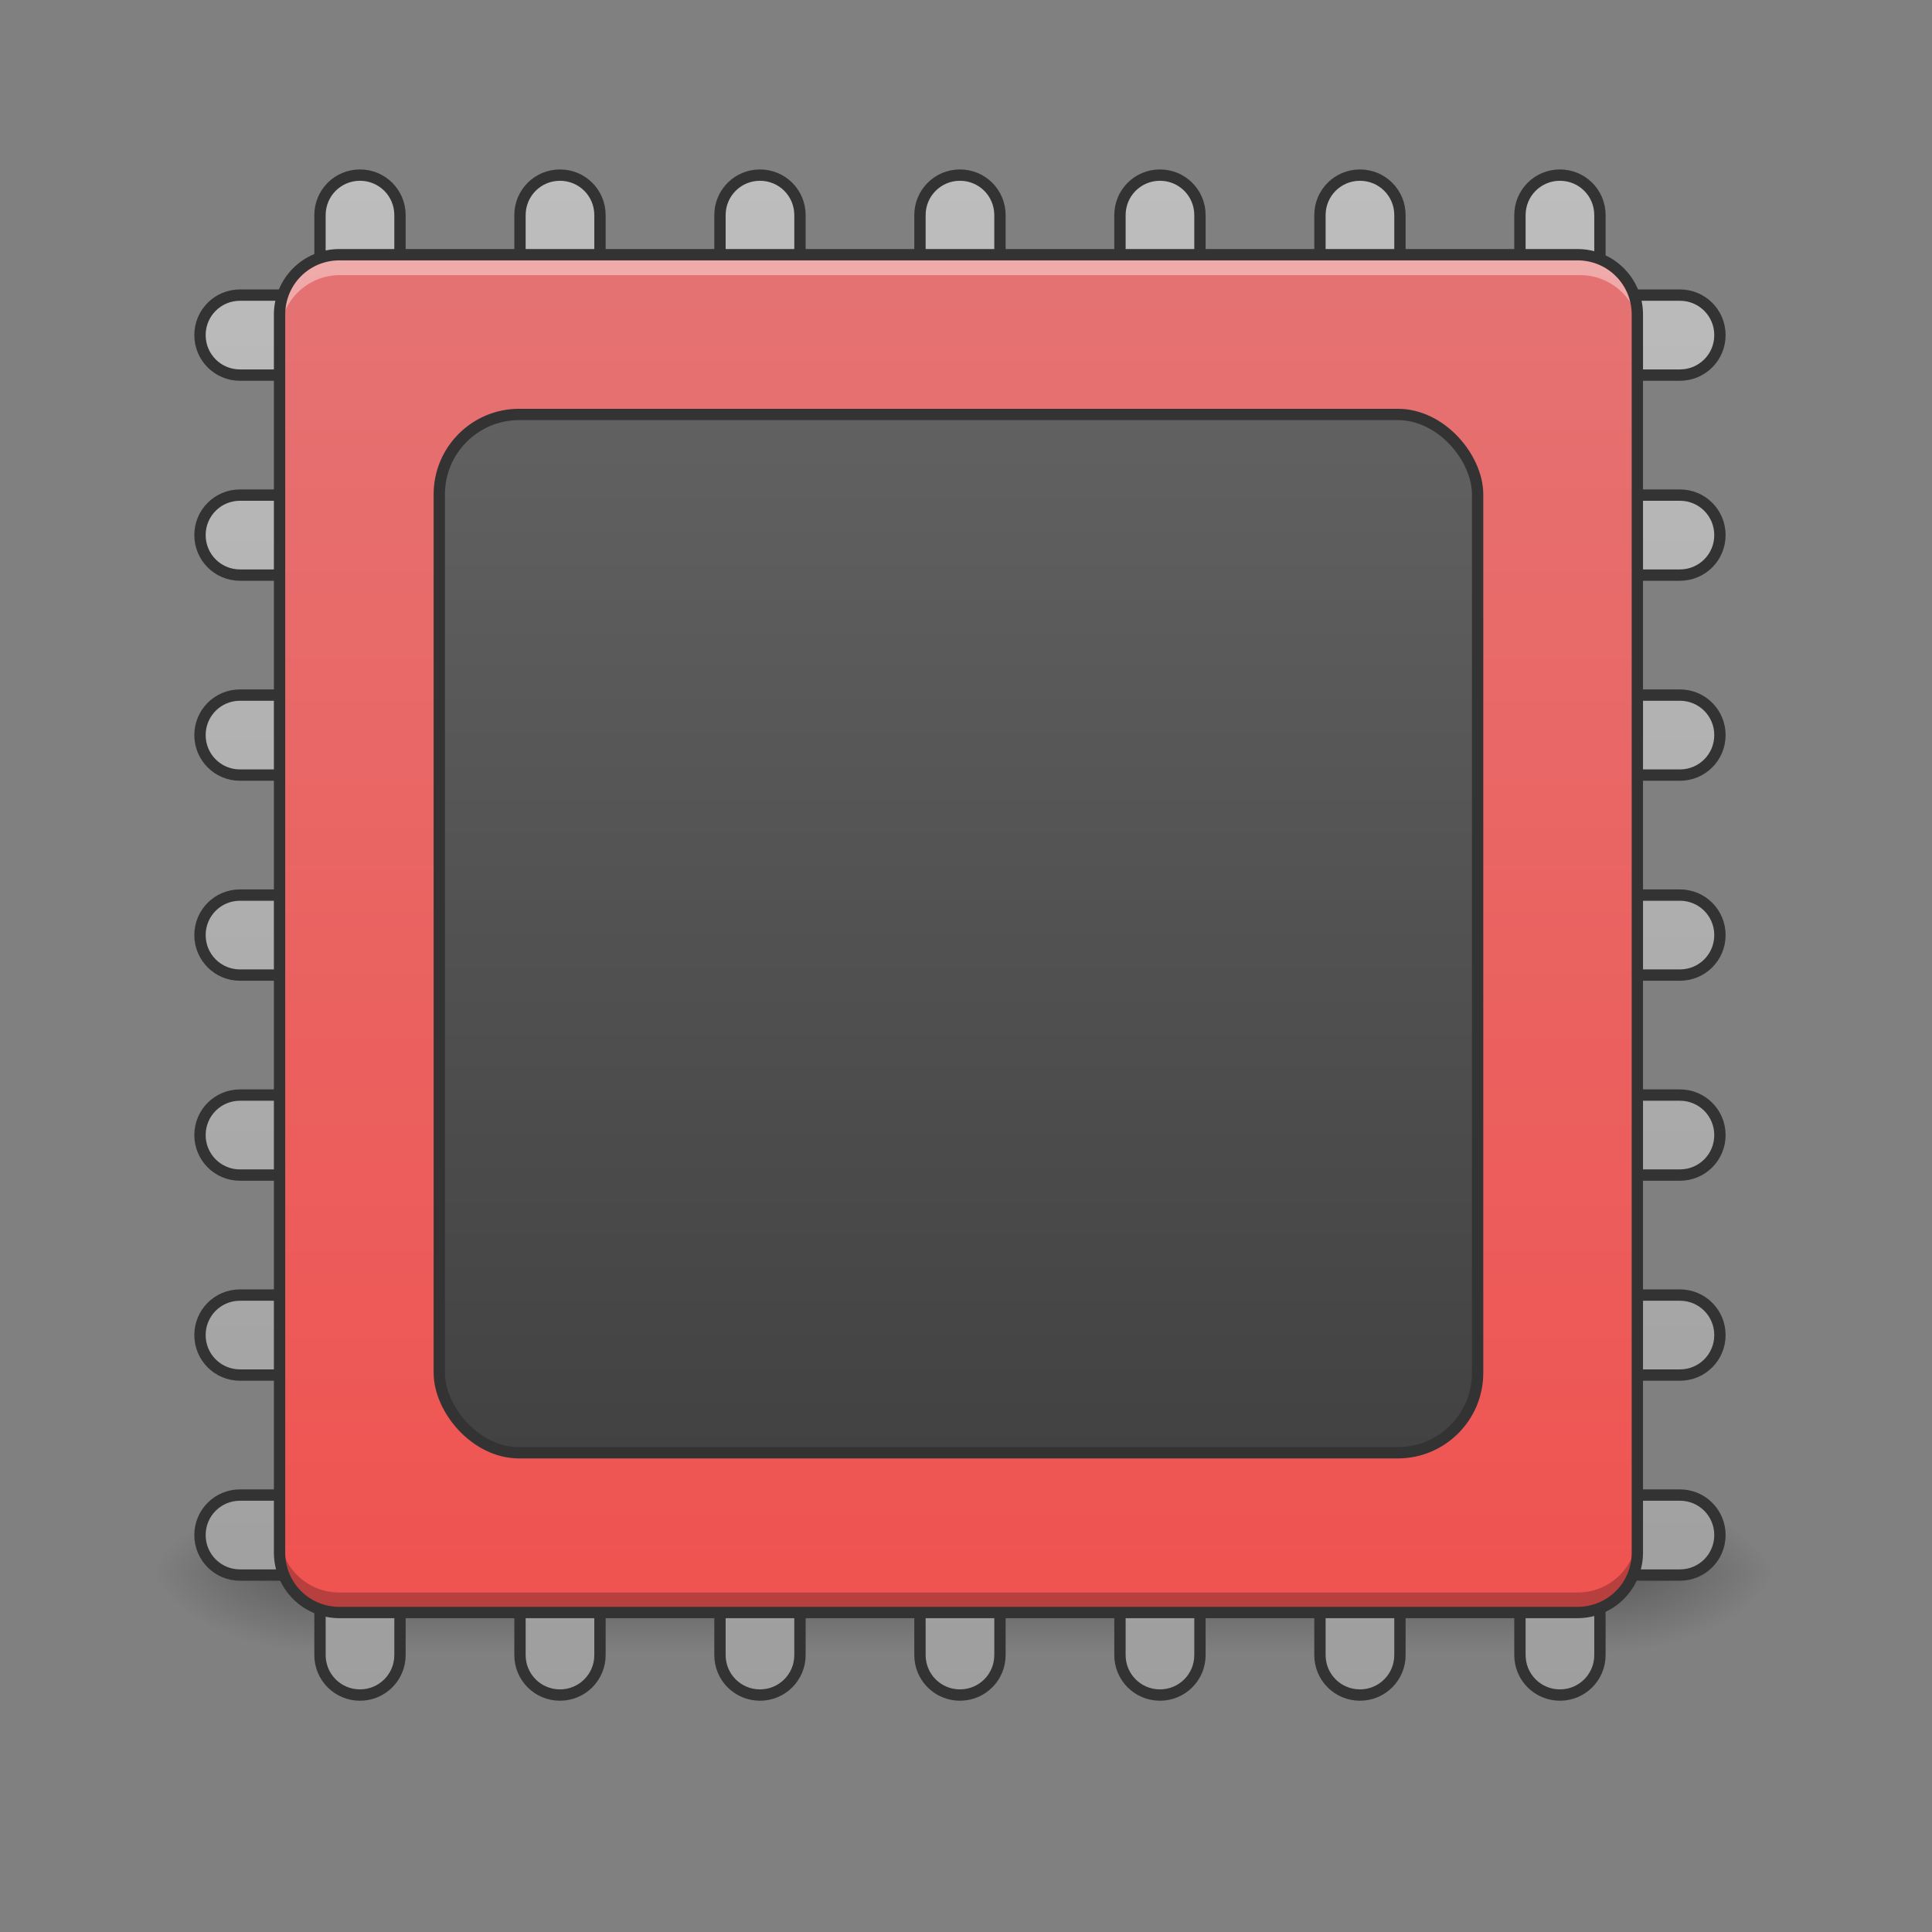 <?xml version="1.0" encoding="UTF-8" standalone="no"?>
<!-- Created with Inkscape (http://www.inkscape.org/) -->

<svg
   xmlns:dc="http://purl.org/dc/elements/1.1/"
   xmlns:cc="http://creativecommons.org/ns#"
   xmlns:rdf="http://www.w3.org/1999/02/22-rdf-syntax-ns#"
   xmlns:svg="http://www.w3.org/2000/svg"
   xmlns="http://www.w3.org/2000/svg"
   xmlns:xlink="http://www.w3.org/1999/xlink"
   xmlns:sodipodi="http://sodipodi.sourceforge.net/DTD/sodipodi-0.dtd"
   xmlns:inkscape="http://www.inkscape.org/namespaces/inkscape"
   width="512mm"
   height="512mm"
   viewBox="0 0 512 512"
   version="1.1"
   id="svg3705"
   inkscape:version="0.92.2 2405546, 2018-03-11"
   sodipodi:docname="indicator-cpufreq.svg">
  <rect x="0" y="0" width="512" height="512" fill="#808080" stroke="none"/>
  <defs
     id="defs3699">
    <linearGradient
       inkscape:collect="always"
       id="linearGradient882">
      <stop
         style="stop-color:#424242;stop-opacity:1"
         offset="0"
         id="stop878" />
      <stop
         style="stop-color:#616161;stop-opacity:1"
         offset="1"
         id="stop880" />
    </linearGradient>
    <linearGradient
       inkscape:collect="always"
       id="linearGradient1072">
      <stop
         style="stop-color:#ef5350;stop-opacity:1"
         offset="0"
         id="stop1068" />
      <stop
         style="stop-color:#e57373;stop-opacity:1"
         offset="1"
         id="stop1070" />
    </linearGradient>
    <linearGradient
       inkscape:collect="always"
       id="linearGradient868">
      <stop
         style="stop-color:#9e9e9e;stop-opacity:1"
         offset="0"
         id="stop863" />
      <stop
         style="stop-color:#bdbdbd;stop-opacity:1"
         offset="1"
         id="stop866" />
    </linearGradient>
    <linearGradient
       inkscape:collect="always"
       id="linearGradient930">
      <stop
         style="stop-color:#000000;stop-opacity:0.314"
         offset="0"
         id="stop924" />
      <stop
         id="stop926"
         offset="0.222"
         style="stop-color:#000000;stop-opacity:0.275" />
      <stop
         style="stop-color:#000000;stop-opacity:0;"
         offset="1"
         id="stop928" />
    </linearGradient>
    <linearGradient
       inkscape:collect="always"
       id="linearGradient3756-3">
      <stop
         style="stop-color:#000000;stop-opacity:0.275"
         offset="0"
         id="stop3752" />
      <stop
         style="stop-color:#000000;stop-opacity:0;"
         offset="1"
         id="stop3754" />
    </linearGradient>
    <linearGradient
       inkscape:collect="always"
       xlink:href="#linearGradient3756-3"
       id="linearGradient4620"
       gradientUnits="userSpaceOnUse"
       gradientTransform="translate(-963.083,423.333)"
       x1="254"
       y1="233.5"
       x2="254"
       y2="254.667" />
    <radialGradient
       inkscape:collect="always"
       xlink:href="#linearGradient930"
       id="radialGradient4622"
       gradientUnits="userSpaceOnUse"
       gradientTransform="matrix(2.7864596e-6,1.25,-2.25,1.624462e-6,-113.198,-1225.762)"
       cx="450.909"
       cy="189.579"
       fx="450.909"
       fy="189.579"
       r="21.167" />
    <radialGradient
       inkscape:collect="always"
       xlink:href="#linearGradient930"
       id="radialGradient4624"
       gradientUnits="userSpaceOnUse"
       gradientTransform="matrix(2.7864596e-6,1.25,-2.25,1.624462e-6,1302.323,87.905)"
       cx="450.909"
       cy="189.579"
       fx="450.909"
       fy="189.579"
       r="21.167" />
    <radialGradient
       inkscape:collect="always"
       xlink:href="#linearGradient930"
       id="radialGradient4626"
       gradientUnits="userSpaceOnUse"
       gradientTransform="matrix(2.7864596e-6,1.25,-2.25,1.624462e-6,1302.323,-1225.762)"
       cx="450.909"
       cy="189.579"
       fx="450.909"
       fy="189.579"
       r="21.167" />
    <radialGradient
       inkscape:collect="always"
       xlink:href="#linearGradient930"
       id="radialGradient4628"
       gradientUnits="userSpaceOnUse"
       gradientTransform="matrix(2.7864596e-6,1.25,-2.25,1.624462e-6,-113.198,87.905)"
       cx="450.909"
       cy="189.579"
       fx="450.909"
       fy="189.579"
       r="21.167" />
    <linearGradient
       inkscape:collect="always"
       xlink:href="#linearGradient1072"
       id="linearGradient974"
       x1="254"
       y1="212.333"
       x2="254"
       y2="-147.5"
       gradientUnits="userSpaceOnUse" />
    <linearGradient
       inkscape:collect="always"
       xlink:href="#linearGradient868"
       id="linearGradient870"
       x1="116.417"
       y1="233.5"
       x2="116.417"
       y2="-168.667"
       gradientUnits="userSpaceOnUse"
       gradientTransform="matrix(3.78,0,0,3.78,-80,812.598)" />
    <linearGradient
       inkscape:collect="always"
       xlink:href="#linearGradient882"
       id="linearGradient884"
       x1="275.167"
       y1="170"
       x2="275.167"
       y2="-105.167"
       gradientUnits="userSpaceOnUse" />
  </defs>
  <sodipodi:namedview
     id="base"
     pagecolor="#ffffff"
     bordercolor="#666666"
     borderopacity="1.0"
     inkscape:pageopacity="0.0"
     inkscape:pageshadow="2"
     inkscape:zoom="0.12978862"
     inkscape:cx="1782.7644"
     inkscape:cy="854.44032"
     inkscape:document-units="mm"
     inkscape:current-layer="layer1"
     showgrid="true"
     showguides="true"
     inkscape:guide-bbox="true"
     inkscape:window-width="1920"
     inkscape:window-height="1032"
     inkscape:window-x="0"
     inkscape:window-y="30"
     inkscape:window-maximized="1"
     inkscape:measure-start="0,0"
     inkscape:measure-end="0,0">
    <inkscape:grid
       type="xygrid"
       id="grid3707" />
    <sodipodi:guide
       position="465.667,486.833"
       orientation="0,1"
       id="guide3711"
       inkscape:locked="false" />
    <sodipodi:guide
       position="486.833,370.417"
       orientation="-1,-1.3113658e-08"
       id="guide3713"
       inkscape:locked="false" />
    <sodipodi:guide
       position="-158.75,21.167"
       orientation="0,1"
       id="guide3715"
       inkscape:locked="false" />
    <sodipodi:guide
       position="243.417,264.583"
       orientation="0,1"
       id="guide3719"
       inkscape:locked="false" />
    <sodipodi:guide
       position="698.5,63.5"
       orientation="0,1"
       id="guide3742"
       inkscape:locked="false" />
    <sodipodi:guide
       position="296.333,402.167"
       orientation="4.2706773e-08,-1"
       id="guide3744"
       inkscape:locked="false" />
    <sodipodi:guide
       position="529.167,465.667"
       orientation="0,1"
       id="guide3748"
       inkscape:locked="false" />
    <sodipodi:guide
       position="433.917,264.583"
       orientation="0,1"
       id="guide888"
       inkscape:locked="false" />
    <sodipodi:guide
       position="296.333,169.333"
       orientation="0,1"
       id="guide890"
       inkscape:locked="false" />
    <sodipodi:guide
       position="179.917,328.083"
       orientation="1,0"
       id="guide976"
       inkscape:locked="false" />
    <sodipodi:guide
       position="328.083,264.583"
       orientation="1,0"
       id="guide978"
       inkscape:locked="false" />
    <sodipodi:guide
       position="560.917,264.583"
       orientation="0,1"
       id="guide934"
       inkscape:locked="false" />
    <sodipodi:guide
       position="158.75,349.25"
       orientation="0,1"
       id="guide936"
       inkscape:locked="false" />
    <sodipodi:guide
       position="254,365.125"
       orientation="1,0"
       id="guide938"
       inkscape:locked="false" />
    <sodipodi:guide
       position="889,264.583"
       orientation="0,1"
       id="guide950"
       inkscape:locked="false" />
    <sodipodi:guide
       position="539.75,84.667"
       orientation="0,1"
       id="guide930"
       inkscape:locked="false" />
  </sodipodi:namedview>
  <g
     inkscape:label="Layer 1"
     inkscape:groupmode="layer"
     id="layer1"
     transform="translate(0,215)">
    <g
       id="g4618"
       transform="translate(963.083,-455.083)">
      <rect
         style="fill:url(#linearGradient4620);fill-opacity:1;stroke-width:0.265"
         ry="0"
         y="656.833"
         x="-881.062"
         height="21.167"
         width="346.604"
         id="rect4608" />
      <rect
         y="-656.833"
         x="-534.458"
         height="21.167"
         width="42.333"
         id="rect4610"
         style="fill:url(#radialGradient4622);fill-opacity:1;stroke-width:0.187"
         transform="scale(1,-1)" />
      <rect
         y="656.833"
         x="881.062"
         height="21.167"
         width="42.333"
         id="rect4612"
         style="fill:url(#radialGradient4624);fill-opacity:1;stroke-width:0.187"
         transform="scale(-1,1)" />
      <rect
         transform="scale(-1)"
         style="fill:url(#radialGradient4626);fill-opacity:1;stroke-width:0.187"
         id="rect4614"
         width="42.333"
         height="21.167"
         x="881.062"
         y="-656.833" />
      <rect
         style="fill:url(#radialGradient4628);fill-opacity:1;stroke-width:0.187"
         id="rect4616"
         width="42.333"
         height="21.167"
         x="-534.458"
         y="656.833" />
    </g>
    <g
       id="g953">
      <g
         id="g905">
        <path
           style="opacity:1;fill:url(#linearGradient870);fill-opacity:1;stroke:#333333;stroke-width:11.339;stroke-linecap:round;stroke-linejoin:round;stroke-miterlimit:4;stroke-dasharray:none;stroke-opacity:1;paint-order:normal"
           d="M 360 175.117 C 337.84 175.117 320 192.957 320 215.117 L 320 255.119 C 320 277.279 337.84 295.117 360 295.117 C 382.16 295.117 400 277.279 400 255.119 L 400 215.117 C 400 192.957 382.16 175.117 360 175.117 z M 560 175.117 C 537.84 175.117 520 192.957 520 215.117 L 520 255.119 C 520 277.279 537.84 295.117 560 295.117 C 582.16 295.117 600 277.279 600 255.119 L 600 215.117 C 600 192.957 582.16 175.117 560 175.117 z M 760 175.117 C 737.84 175.117 720 192.957 720 215.117 L 720 255.119 C 720 277.279 737.84 295.117 760 295.117 C 782.16 295.117 800 277.279 800 255.119 L 800 215.117 C 800 192.957 782.16 175.117 760 175.117 z M 960 175.117 C 937.84 175.117 920 192.957 920 215.117 L 920 255.119 C 920 277.279 937.84 295.117 960 295.117 C 982.16 295.117 1000 277.279 1000 255.119 L 1000 215.117 C 1000 192.957 982.16 175.117 960 175.117 z M 1160 175.117 C 1137.84 175.117 1120 192.957 1120 215.117 L 1120 255.119 C 1120 277.279 1137.84 295.117 1160 295.117 C 1182.16 295.117 1200 277.279 1200 255.119 L 1200 215.117 C 1200 192.957 1182.16 175.117 1160 175.117 z M 1360 175.117 C 1337.84 175.117 1320 192.957 1320 215.117 L 1320 255.119 C 1320 277.279 1337.84 295.117 1360 295.117 C 1382.16 295.117 1400 277.279 1400 255.119 L 1400 215.117 C 1400 192.957 1382.16 175.117 1360 175.117 z M 1560 175.117 C 1537.84 175.117 1520 192.957 1520 215.117 L 1520 255.119 C 1520 277.279 1537.84 295.117 1560 295.117 C 1582.16 295.117 1600 277.279 1600 255.119 L 1600 215.117 C 1600 192.957 1582.16 175.117 1560 175.117 z M 240 295.119 C 217.84 295.119 200 312.957 200 335.117 L 200 335.119 C 200 357.279 217.84 375.119 240 375.119 L 280 375.119 C 302.16 375.119 320 357.279 320 335.119 L 320 335.117 C 320 312.957 302.16 295.119 280 295.119 L 240 295.119 z M 1640 295.119 C 1617.84 295.119 1600 312.957 1600 335.117 L 1600 335.119 C 1600 357.279 1617.84 375.119 1640 375.119 L 1680 375.119 C 1702.16 375.119 1720 357.279 1720 335.119 L 1720 335.117 C 1720 312.957 1702.16 295.119 1680 295.119 L 1640 295.119 z M 240 495.117 C 217.84 495.117 200 512.957 200 535.117 L 200 535.119 C 200 557.279 217.84 575.117 240 575.117 L 280 575.117 C 302.16 575.117 320 557.279 320 535.119 L 320 535.117 C 320 512.957 302.16 495.117 280 495.117 L 240 495.117 z M 1640 495.117 C 1617.84 495.117 1600 512.957 1600 535.117 L 1600 535.119 C 1600 557.279 1617.84 575.117 1640 575.117 L 1680 575.117 C 1702.16 575.117 1720 557.279 1720 535.119 L 1720 535.117 C 1720 512.957 1702.16 495.117 1680 495.117 L 1640 495.117 z M 240 695.119 C 217.84 695.119 200 712.957 200 735.117 L 200 735.119 C 200 757.279 217.84 775.119 240 775.119 L 280 775.119 C 302.16 775.119 320 757.279 320 735.119 L 320 735.117 C 320 712.957 302.16 695.119 280 695.119 L 240 695.119 z M 1640 695.119 C 1617.84 695.119 1600 712.957 1600 735.117 L 1600 735.119 C 1600 757.279 1617.84 775.119 1640 775.119 L 1680 775.119 C 1702.16 775.119 1720 757.279 1720 735.119 L 1720 735.117 C 1720 712.957 1702.16 695.119 1680 695.119 L 1640 695.119 z M 240 895.119 C 217.84 895.119 200 912.959 200 935.119 C 200 957.279 217.84 975.119 240 975.119 L 280 975.119 C 302.16 975.119 320 957.279 320 935.119 C 320 912.959 302.16 895.119 280 895.119 L 240 895.119 z M 1640 895.119 C 1617.84 895.119 1600 912.959 1600 935.119 C 1600 957.279 1617.84 975.119 1640 975.119 L 1680 975.119 C 1702.16 975.119 1720 957.279 1720 935.119 C 1720 912.959 1702.16 895.119 1680 895.119 L 1640 895.119 z M 240 1095.119 C 217.84 1095.119 200 1112.959 200 1135.119 C 200 1157.279 217.84 1175.119 240 1175.119 L 280 1175.119 C 302.16 1175.119 320 1157.279 320 1135.119 C 320 1112.959 302.16 1095.119 280 1095.119 L 240 1095.119 z M 1640 1095.119 C 1617.84 1095.119 1600 1112.959 1600 1135.119 C 1600 1157.279 1617.84 1175.119 1640 1175.119 L 1680 1175.119 C 1702.16 1175.119 1720 1157.279 1720 1135.119 C 1720 1112.959 1702.16 1095.119 1680 1095.119 L 1640 1095.119 z M 240 1295.119 C 217.84 1295.119 200 1312.957 200 1335.117 L 200 1335.119 C 200 1357.279 217.84 1375.119 240 1375.119 L 280 1375.119 C 302.16 1375.119 320 1357.279 320 1335.119 L 320 1335.117 C 320 1312.957 302.16 1295.119 280 1295.119 L 240 1295.119 z M 1640 1295.119 C 1617.84 1295.119 1600 1312.957 1600 1335.117 L 1600 1335.119 C 1600 1357.279 1617.84 1375.119 1640 1375.119 L 1680 1375.119 C 1702.16 1375.119 1720 1357.279 1720 1335.119 L 1720 1335.117 C 1720 1312.957 1702.16 1295.119 1680 1295.119 L 1640 1295.119 z M 240 1495.117 C 217.84 1495.117 200 1512.957 200 1535.117 L 200 1535.119 C 200 1557.279 217.84 1575.117 240 1575.117 L 280 1575.117 C 302.16 1575.117 320 1557.279 320 1535.119 L 320 1535.117 C 320 1512.957 302.16 1495.117 280 1495.117 L 240 1495.117 z M 1640 1495.117 C 1617.84 1495.117 1600 1512.957 1600 1535.117 L 1600 1535.119 C 1600 1557.279 1617.84 1575.117 1640 1575.117 L 1680 1575.117 C 1702.16 1575.117 1720 1557.279 1720 1535.119 L 1720 1535.117 C 1720 1512.957 1702.16 1495.117 1680 1495.117 L 1640 1495.117 z M 360 1575.119 C 337.84 1575.119 320 1592.957 320 1615.117 L 320 1655.119 C 320 1677.279 337.84 1695.119 360 1695.119 C 382.16 1695.119 400 1677.279 400 1655.119 L 400 1615.117 C 400 1592.957 382.16 1575.119 360 1575.119 z M 560 1575.119 C 537.84 1575.119 520 1592.957 520 1615.117 L 520 1655.119 C 520 1677.279 537.84 1695.119 560 1695.119 C 582.16 1695.119 600 1677.279 600 1655.119 L 600 1615.117 C 600 1592.957 582.16 1575.119 560 1575.119 z M 760 1575.119 C 737.84 1575.119 720 1592.957 720 1615.117 L 720 1655.119 C 720 1677.279 737.84 1695.119 760 1695.119 C 782.16 1695.119 800 1677.279 800 1655.119 L 800 1615.117 C 800 1592.957 782.16 1575.119 760 1575.119 z M 960 1575.119 C 937.84 1575.119 920 1592.957 920 1615.117 L 920 1655.119 C 920 1677.279 937.84 1695.119 960 1695.119 C 982.16 1695.119 1000 1677.279 1000 1655.119 L 1000 1615.117 C 1000 1592.957 982.16 1575.119 960 1575.119 z M 1160 1575.119 C 1137.84 1575.119 1120 1592.957 1120 1615.117 L 1120 1655.119 C 1120 1677.279 1137.84 1695.119 1160 1695.119 C 1182.16 1695.119 1200 1677.279 1200 1655.119 L 1200 1615.117 C 1200 1592.957 1182.16 1575.119 1160 1575.119 z M 1360 1575.119 C 1337.84 1575.119 1320 1592.957 1320 1615.117 L 1320 1655.119 C 1320 1677.279 1337.84 1695.119 1360 1695.119 C 1382.16 1695.119 1400 1677.279 1400 1655.119 L 1400 1615.117 C 1400 1592.957 1382.16 1575.119 1360 1575.119 z M 1560 1575.119 C 1537.84 1575.119 1520 1592.957 1520 1615.117 L 1520 1655.119 C 1520 1677.279 1537.84 1695.119 1560 1695.119 C 1582.16 1695.119 1600 1677.279 1600 1655.119 L 1600 1615.117 C 1600 1592.957 1582.16 1575.119 1560 1575.119 z "
           transform="matrix(0.265,0,0,0.265,0,-215)"
           id="rect861" />
      </g>
      <g
         transform="translate(0,-370.417)"
         id="g921" />
    </g>
    <g
       id="g987"
       transform="rotate(90,254,32.417)">
      <g
         id="g969" />
      <g
         id="g985"
         transform="translate(0,-370.417)" />
    </g>
    <rect
       style="opacity:1;fill:url(#linearGradient974);fill-opacity:1.0;stroke:none;stroke-width:3;stroke-linecap:round;stroke-miterlimit:4;stroke-dasharray:none;stroke-opacity:1"
       id="rect860"
       width="359.833"
       height="359.833"
       x="74.083"
       y="-147.5"
       rx="15.875"
       ry="15.875" />
    <path
       style="opacity:1;fill:#ffffff;fill-opacity:0.392;stroke:none;stroke-width:11.339;stroke-linecap:round;stroke-miterlimit:4;stroke-dasharray:none;stroke-opacity:1"
       d="M 340 255.117 C 306.76 255.117 280 281.877 280 315.117 L 280 335.117 C 280 301.877 306.76 275.117 340 275.117 L 1580 275.117 C 1613.24 275.117 1640 301.877 1640 335.117 L 1640 315.117 C 1640 281.877 1613.24 255.117 1580 255.117 L 340 255.117 z "
       transform="matrix(0.265,0,0,0.265,0,-215)"
       id="rect1019" />
    <path
       id="path1024"
       d="m 89.958,212.333 c -8.795,0 -15.875,-7.08 -15.875,-15.875 v -5.292 c 0,8.795 7.08,15.875 15.875,15.875 H 418.042 c 8.795,0 15.875,-7.08 15.875,-15.875 v 5.292 c 0,8.795 -7.08,15.875 -15.875,15.875 z"
       style="opacity:1;fill:#000000;fill-opacity:0.235;stroke:none;stroke-width:3;stroke-linecap:round;stroke-miterlimit:4;stroke-dasharray:none;stroke-opacity:1"
       inkscape:connector-curvature="0" />
    <path
       style="color:#000000;font-style:normal;font-variant:normal;font-weight:normal;font-stretch:normal;font-size:medium;line-height:normal;font-family:sans-serif;font-variant-ligatures:normal;font-variant-position:normal;font-variant-caps:normal;font-variant-numeric:normal;font-variant-alternates:normal;font-feature-settings:normal;text-indent:0;text-align:start;text-decoration:none;text-decoration-line:none;text-decoration-style:solid;text-decoration-color:#000000;letter-spacing:normal;word-spacing:normal;text-transform:none;writing-mode:lr-tb;direction:ltr;text-orientation:mixed;dominant-baseline:auto;baseline-shift:baseline;text-anchor:start;white-space:normal;shape-padding:0;clip-rule:nonzero;display:inline;overflow:visible;visibility:visible;opacity:1;isolation:auto;mix-blend-mode:normal;color-interpolation:sRGB;color-interpolation-filters:linearRGB;solid-color:#000000;solid-opacity:1;vector-effect:none;fill:#333333;fill-opacity:1;fill-rule:nonzero;stroke:none;stroke-width:3;stroke-linecap:round;stroke-linejoin:miter;stroke-miterlimit:4;stroke-dasharray:none;stroke-dashoffset:0;stroke-opacity:1;color-rendering:auto;image-rendering:auto;shape-rendering:auto;text-rendering:auto;enable-background:accumulate"
       d="m 89.959,-149 c -9.6,0 -17.375,7.775 -17.375,17.375 v 328.084 c 0,9.6 7.775,17.375 17.375,17.375 H 418.041 c 9.6,0 17.375,-7.775 17.375,-17.375 V -131.625 c 0,-9.6 -7.775,-17.375 -17.375,-17.375 z m 0,3 H 418.041 c 7.99,0 14.375,6.385 14.375,14.375 v 328.084 c 0,7.99 -6.385,14.375 -14.375,14.375 H 89.959 c -7.99,0 -14.375,-6.385 -14.375,-14.375 V -131.625 c 0,-7.99 6.385,-14.375 14.375,-14.375 z"
       id="rect1026"
       inkscape:connector-curvature="0" />
    <rect
       style="opacity:1;fill:url(#linearGradient884);fill-opacity:1;stroke:#333333;stroke-width:3;stroke-linecap:round;stroke-linejoin:round;stroke-miterlimit:4;stroke-dasharray:none;stroke-opacity:1;paint-order:normal"
       id="rect876"
       width="275.167"
       height="275.167"
       x="116.417"
       y="-105.167"
       ry="21.167"
       rx="21.167" />
  </g>
</svg>
